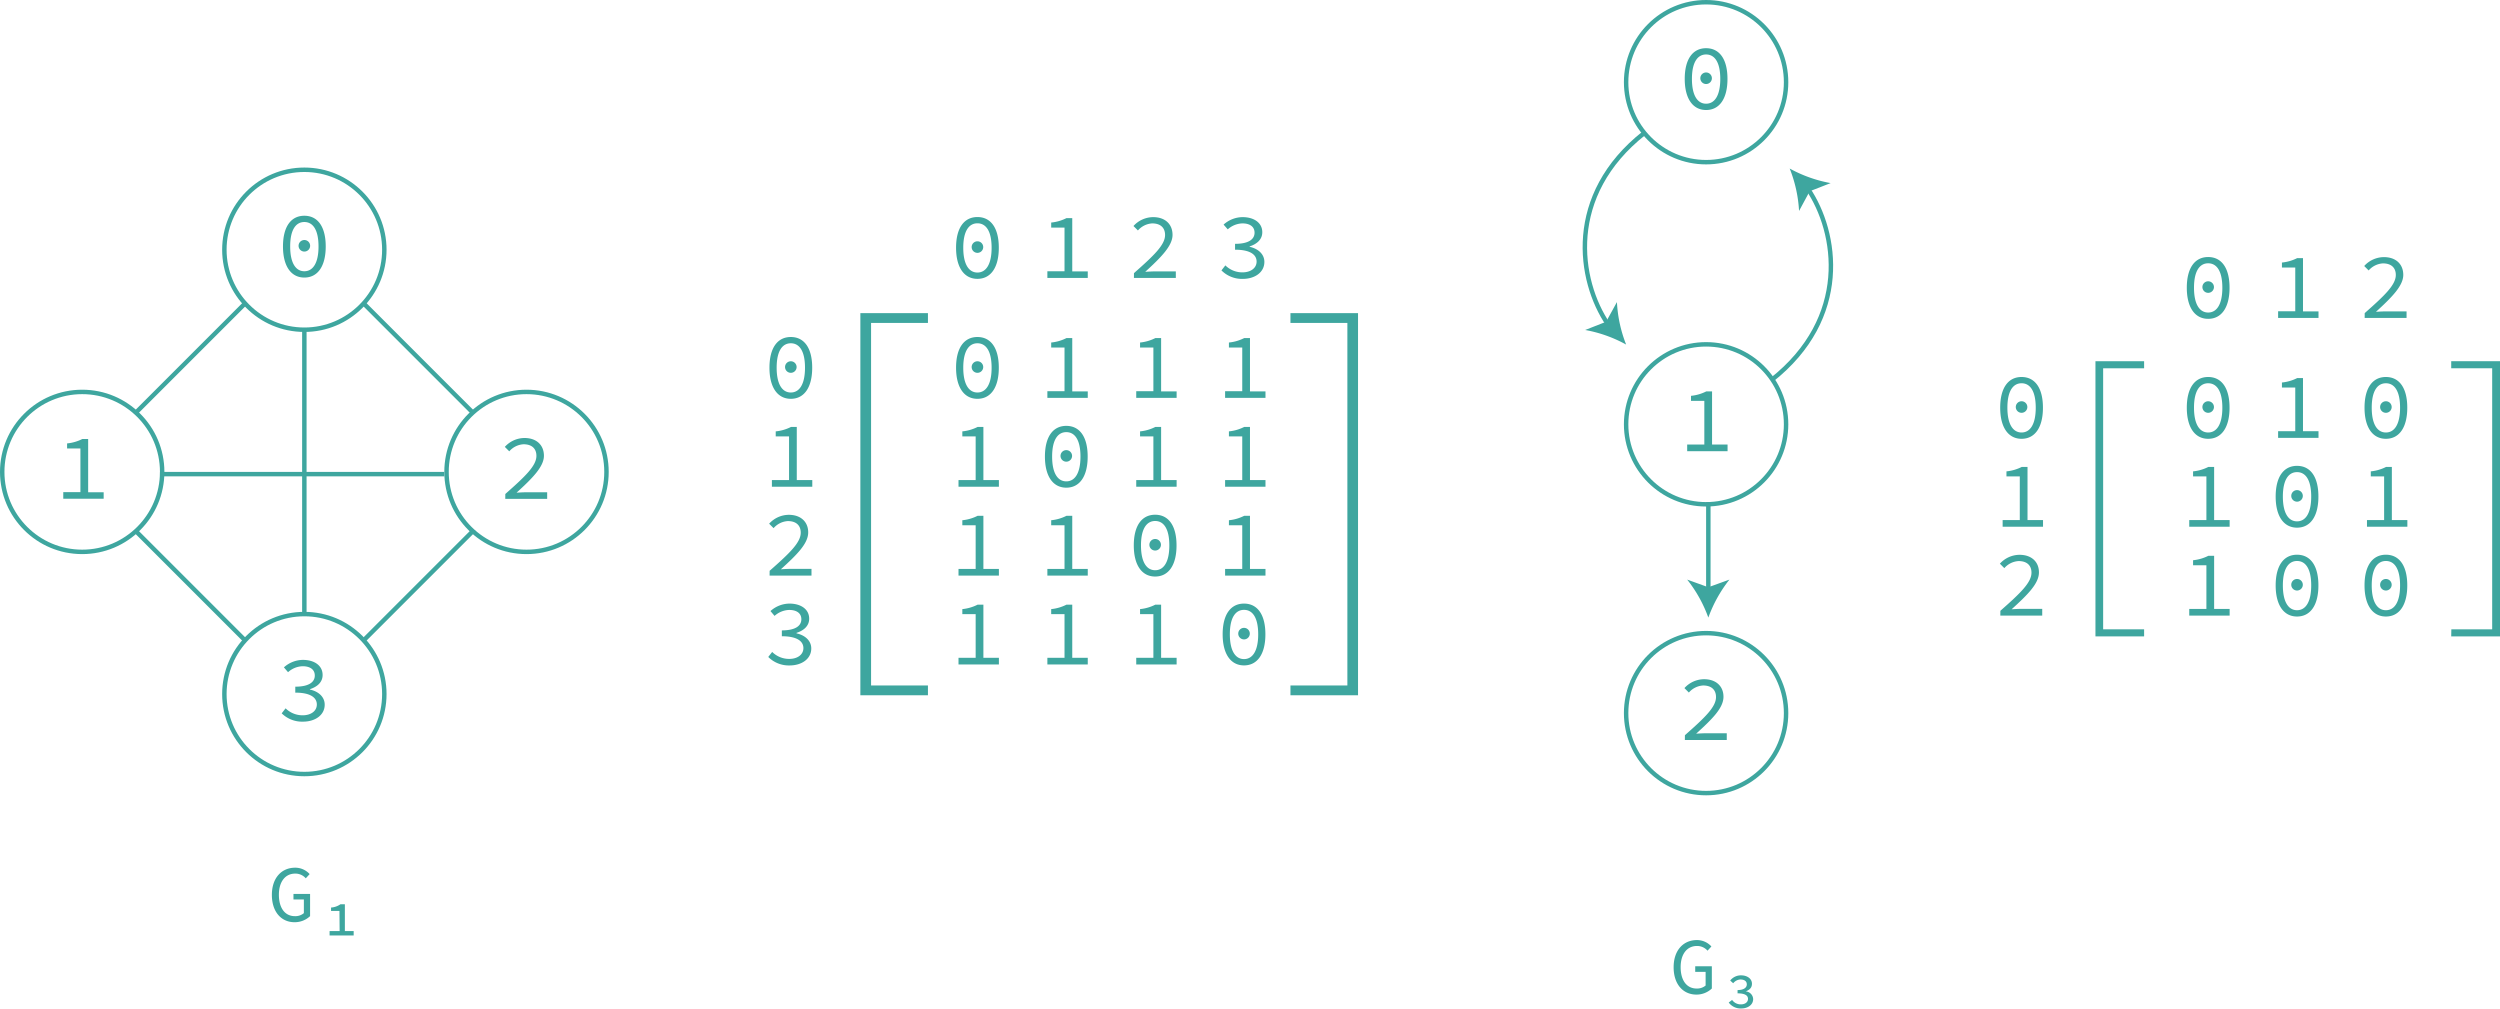 <svg id="图层_1" data-name="图层 1" xmlns="http://www.w3.org/2000/svg" viewBox="0 0 562.67 227.01"><defs><style>.cls-1{fill:none;stroke:#3ea69f;stroke-miterlimit:10;}.cls-2{fill:#3ea69f;}</style></defs><circle class="cls-1" cx="68.5" cy="56.21" r="18"/><path class="cls-2" d="M305.78,98.92c0-4.49,1.83-6.91,4.81-6.91s4.81,2.42,4.81,6.91-1.83,7-4.81,7S305.78,103.37,305.78,98.92Zm8,0c0-3.84-1.32-5.5-3.19-5.5s-3.19,1.66-3.19,5.5,1.32,5.58,3.19,5.58S313.78,102.76,313.78,98.92Zm-4.49-.15a1.3,1.3,0,1,1,2.6,0,1.3,1.3,0,1,1-2.6,0Z" transform="translate(-242.09 -43.45)"/><circle class="cls-1" cx="68.5" cy="156.21" r="18"/><path class="cls-2" d="M305.49,204l.88-1.13a5.41,5.41,0,0,0,3.84,1.57c1.83,0,3.19-.94,3.19-2.43s-1.34-2.67-4.85-2.67V198c3.17,0,4.39-1.1,4.39-2.5s-1.11-2.1-2.73-2.1a5.07,5.07,0,0,0-3.29,1.34l-.93-1.09a6.46,6.46,0,0,1,4.28-1.68c2.52,0,4.43,1.24,4.43,3.4,0,1.62-1.19,2.65-2.85,3.19v.09c1.78.38,3.32,1.55,3.32,3.4,0,2.37-2.19,3.82-4.85,3.82A6.54,6.54,0,0,1,305.49,204Z" transform="translate(-242.09 -43.45)"/><circle class="cls-1" cx="118.5" cy="106.21" r="18"/><path class="cls-2" d="M355.82,154.63c4.54-4,7-6.36,7-8.59,0-1.53-.93-2.6-2.9-2.6a4.61,4.61,0,0,0-3.21,1.59l-1-1a6,6,0,0,1,4.43-2c2.69,0,4.37,1.58,4.37,4s-2.52,5-6.16,8.31c.84-.06,1.7-.1,2.5-.1h4.39v1.49h-9.43Z" transform="translate(-242.09 -43.45)"/><circle class="cls-1" cx="18.5" cy="106.21" r="18"/><path class="cls-2" d="M256.33,154.21h3.86v-9.83h-3v-1.13a9.71,9.71,0,0,0,3.44-1h1.3v12h3.49v1.45h-9.09Z" transform="translate(-242.09 -43.45)"/><line class="cls-1" x1="36" y1="106.71" x2="100" y2="106.71"/><line class="cls-1" x1="68.5" y1="74.21" x2="68.5" y2="138.21"/><line class="cls-1" x1="55.16" y1="68.29" x2="30.58" y2="92.87"/><line class="cls-1" x1="30.58" y1="119.55" x2="55.16" y2="144.13"/><line class="cls-1" x1="81.84" y1="144.13" x2="106.42" y2="119.55"/><line class="cls-1" x1="106.42" y1="92.87" x2="81.84" y2="68.29"/><path class="cls-2" d="M303.28,244.86c0-3.82,2.18-6.12,5.24-6.12a4.37,4.37,0,0,1,3.26,1.44l-.87.95a3.08,3.08,0,0,0-2.39-1.06c-2.22,0-3.66,1.82-3.66,4.76s1.32,4.82,3.62,4.82a3,3,0,0,0,2-.68v-3.08h-2.34v-1.25h3.74v5a5,5,0,0,1-3.53,1.37C305.42,251,303.28,248.71,303.28,244.86Z" transform="translate(-242.09 -43.45)"/><path class="cls-2" d="M316.27,253h5.42v1h-5.42Zm2.22-4.53H316.6v-.76a4.13,4.13,0,0,0,2.11-.74h1v7h-1.17Z" transform="translate(-242.09 -43.45)"/><circle class="cls-1" cx="383.99" cy="18.5" r="18"/><path class="cls-2" d="M621.27,61.21c0-4.49,1.83-6.91,4.81-6.91s4.81,2.42,4.81,6.91-1.83,7-4.81,7S621.27,65.66,621.27,61.21Zm8,0c0-3.84-1.32-5.5-3.19-5.5s-3.19,1.66-3.19,5.5,1.32,5.58,3.19,5.58S629.27,65.05,629.27,61.21Zm-4.49-.15a1.3,1.3,0,1,1,2.6,0,1.3,1.3,0,1,1-2.6,0Z" transform="translate(-242.09 -43.45)"/><circle class="cls-1" cx="383.99" cy="95.5" r="18"/><path class="cls-2" d="M621.82,143.5h3.86v-9.83h-3v-1.13a9.71,9.71,0,0,0,3.44-1h1.3V143.5h3.49V145h-9.09Z" transform="translate(-242.09 -43.45)"/><circle class="cls-1" cx="383.99" cy="160.5" r="18"/><path class="cls-2" d="M621.31,208.92c4.54-4,7-6.36,7-8.59,0-1.53-.93-2.6-2.9-2.6a4.61,4.61,0,0,0-3.21,1.59l-1-1a6,6,0,0,1,4.43-2c2.69,0,4.36,1.58,4.36,3.95,0,2.52-2.51,5-6.15,8.31.84-.06,1.7-.1,2.5-.1h4.39V210h-9.43Z" transform="translate(-242.09 -43.45)"/><path class="cls-2" d="M618.77,261.15c0-3.82,2.18-6.12,5.24-6.12a4.37,4.37,0,0,1,3.26,1.44l-.87.95a3.08,3.08,0,0,0-2.39-1.06c-2.22,0-3.66,1.82-3.66,4.76s1.32,4.82,3.62,4.82a3,3,0,0,0,2-.68v-3.08h-2.34v-1.25h3.74v5a5,5,0,0,1-3.53,1.37C620.91,267.27,618.77,265,618.77,261.15Z" transform="translate(-242.09 -43.45)"/><path class="cls-2" d="M631.17,269.09l.76-.59a2.35,2.35,0,0,0,2,1c.86,0,1.58-.45,1.58-1.24s-.75-1.24-2.35-1.24v-.74c1.42,0,2.08-.56,2.08-1.28s-.57-1.1-1.44-1.1a2.2,2.2,0,0,0-1.62.85l-.68-.61a3.06,3.06,0,0,1,2.46-1.17c1.32,0,2.44.72,2.44,1.89,0,.84-.47,1.36-1.41,1.72a1.81,1.81,0,0,1,1.68,1.73c0,1.3-1.21,2.11-2.67,2.11A3.32,3.32,0,0,1,631.17,269.09Z" transform="translate(-242.09 -43.45)"/><line class="cls-1" x1="384.49" y1="113" x2="384.49" y2="132.96"/><path class="cls-2" d="M626.58,182.45a30.1,30.1,0,0,0-4.76-8.55l4.76,1.72,4.75-1.72A30.31,30.31,0,0,0,626.58,182.45Z" transform="translate(-242.09 -43.45)"/><path class="cls-1" d="M612.17,73.38c-17.78,14-14.89,33.21-8.15,43.1" transform="translate(-242.09 -43.45)"/><path class="cls-2" d="M608.08,121a30.06,30.06,0,0,0-9.22-3.28l4.71-1.85,2.44-4.43A30.27,30.27,0,0,0,608.08,121Z" transform="translate(-242.09 -43.45)"/><path class="cls-1" d="M640.79,129c17.78-14,14.89-33.21,8.16-43.11" transform="translate(-242.09 -43.45)"/><path class="cls-2" d="M644.89,81.38a30.53,30.53,0,0,0,9.21,3.28l-4.71,1.84L647,90.93A30.21,30.21,0,0,0,644.89,81.38Z" transform="translate(-242.09 -43.45)"/><path class="cls-2" d="M457.27,126.21c0-4.49,1.83-6.91,4.81-6.91s4.81,2.42,4.81,6.91-1.83,7-4.81,7S457.27,130.66,457.27,126.21Zm8,0c0-3.84-1.32-5.5-3.19-5.5s-3.19,1.66-3.19,5.5,1.32,5.58,3.19,5.58S465.27,130.05,465.27,126.21Zm-4.49-.15a1.3,1.3,0,1,1,2.6,0,1.3,1.3,0,1,1-2.6,0Z" transform="translate(-242.09 -43.45)"/><path class="cls-2" d="M477.82,131.5h3.86v-9.83h-3v-1.13a9.71,9.71,0,0,0,3.44-1h1.3v12h3.49V133h-9.09Z" transform="translate(-242.09 -43.45)"/><path class="cls-2" d="M497.82,131.5h3.86v-9.83h-3v-1.13a9.71,9.71,0,0,0,3.44-1h1.3v12h3.49V133h-9.09Z" transform="translate(-242.09 -43.45)"/><path class="cls-2" d="M517.82,131.5h3.86v-9.83h-3v-1.13a9.71,9.71,0,0,0,3.44-1h1.3v12h3.49V133h-9.09Z" transform="translate(-242.09 -43.45)"/><path class="cls-2" d="M457.27,99.21c0-4.49,1.83-6.91,4.81-6.91s4.81,2.42,4.81,6.91-1.83,7-4.81,7S457.27,103.66,457.27,99.21Zm8,0c0-3.84-1.32-5.5-3.19-5.5s-3.19,1.66-3.19,5.5,1.32,5.58,3.19,5.58S465.27,103.05,465.27,99.21Zm-4.49-.15a1.3,1.3,0,1,1,2.6,0,1.3,1.3,0,1,1-2.6,0Z" transform="translate(-242.09 -43.45)"/><path class="cls-2" d="M477.82,104.5h3.86V94.67h-3V93.54a9.71,9.71,0,0,0,3.44-1h1.3v12h3.49V106h-9.09Z" transform="translate(-242.09 -43.45)"/><path class="cls-2" d="M497.31,104.92c4.54-4,7-6.36,7-8.59,0-1.53-.93-2.6-2.9-2.6a4.61,4.61,0,0,0-3.21,1.59l-1-1a6,6,0,0,1,4.43-2c2.69,0,4.36,1.58,4.36,4s-2.51,5-6.15,8.31c.84-.06,1.7-.1,2.5-.1h4.39V106h-9.43Z" transform="translate(-242.09 -43.45)"/><path class="cls-2" d="M517,104.31l.88-1.13a5.41,5.41,0,0,0,3.84,1.57c1.83,0,3.19-.94,3.19-2.43s-1.34-2.67-4.85-2.67V98.33c3.17,0,4.39-1.1,4.39-2.5s-1.11-2.1-2.73-2.1a5.12,5.12,0,0,0-3.3,1.34L517.48,94a6.46,6.46,0,0,1,4.28-1.68c2.52,0,4.43,1.24,4.43,3.4,0,1.62-1.19,2.65-2.85,3.19V99c1.78.38,3.32,1.55,3.32,3.4,0,2.37-2.19,3.82-4.85,3.82A6.54,6.54,0,0,1,517,104.31Z" transform="translate(-242.09 -43.45)"/><path class="cls-2" d="M457.82,151.5h3.86v-9.83h-3v-1.13a9.71,9.71,0,0,0,3.44-1h1.3V151.5h3.49V153h-9.09Z" transform="translate(-242.09 -43.45)"/><path class="cls-2" d="M477.27,146.21c0-4.49,1.83-6.91,4.81-6.91s4.81,2.42,4.81,6.91-1.83,7-4.81,7S477.27,150.66,477.27,146.21Zm8,0c0-3.84-1.32-5.5-3.19-5.5s-3.19,1.66-3.19,5.5,1.32,5.58,3.19,5.58S485.27,150.05,485.27,146.21Zm-4.49-.15a1.3,1.3,0,1,1,2.6,0,1.3,1.3,0,1,1-2.6,0Z" transform="translate(-242.09 -43.45)"/><path class="cls-2" d="M497.82,151.5h3.86v-9.83h-3v-1.13a9.71,9.71,0,0,0,3.44-1h1.3V151.5h3.49V153h-9.09Z" transform="translate(-242.09 -43.45)"/><path class="cls-2" d="M517.82,151.5h3.86v-9.83h-3v-1.13a9.71,9.71,0,0,0,3.44-1h1.3V151.5h3.49V153h-9.09Z" transform="translate(-242.09 -43.45)"/><path class="cls-2" d="M457.82,171.5h3.86v-9.83h-3v-1.13a9.71,9.71,0,0,0,3.44-1h1.3V171.5h3.49V173h-9.09Z" transform="translate(-242.09 -43.45)"/><path class="cls-2" d="M477.82,171.5h3.86v-9.83h-3v-1.13a9.71,9.71,0,0,0,3.44-1h1.3V171.5h3.49V173h-9.09Z" transform="translate(-242.09 -43.45)"/><path class="cls-2" d="M497.27,166.21c0-4.49,1.83-6.91,4.81-6.91s4.81,2.42,4.81,6.91-1.83,7-4.81,7S497.27,170.66,497.27,166.21Zm8,0c0-3.84-1.32-5.5-3.19-5.5s-3.19,1.66-3.19,5.5,1.32,5.58,3.19,5.58S505.27,170.05,505.27,166.21Zm-4.49-.15a1.3,1.3,0,1,1,2.6,0,1.3,1.3,0,1,1-2.6,0Z" transform="translate(-242.09 -43.45)"/><path class="cls-2" d="M517.82,171.5h3.86v-9.83h-3v-1.13a9.71,9.71,0,0,0,3.44-1h1.3V171.5h3.49V173h-9.09Z" transform="translate(-242.09 -43.45)"/><path class="cls-2" d="M457.82,191.5h3.86v-9.83h-3v-1.13a9.71,9.71,0,0,0,3.44-1h1.3V191.5h3.49V193h-9.09Z" transform="translate(-242.09 -43.45)"/><path class="cls-2" d="M477.82,191.5h3.86v-9.83h-3v-1.13a9.71,9.71,0,0,0,3.44-1h1.3V191.5h3.49V193h-9.09Z" transform="translate(-242.09 -43.45)"/><path class="cls-2" d="M497.82,191.5h3.86v-9.83h-3v-1.13a9.71,9.71,0,0,0,3.44-1h1.3V191.5h3.49V193h-9.09Z" transform="translate(-242.09 -43.45)"/><path class="cls-2" d="M517.27,186.21c0-4.49,1.83-6.91,4.81-6.91s4.81,2.42,4.81,6.91-1.83,7-4.81,7S517.27,190.66,517.27,186.21Zm8,0c0-3.84-1.32-5.5-3.19-5.5s-3.19,1.66-3.19,5.5,1.32,5.58,3.19,5.58S525.27,190.05,525.27,186.21Zm-4.49-.15a1.3,1.3,0,1,1,2.6,0,1.3,1.3,0,1,1-2.6,0Z" transform="translate(-242.09 -43.45)"/><path class="cls-2" d="M435.73,113.93h15.21v2.2h-12.8v81.6h12.8v2.2H435.73Z" transform="translate(-242.09 -43.45)"/><path class="cls-2" d="M532.53,197.73h12.81v-81.6H532.53v-2.2h15.21v86H532.53Z" transform="translate(-242.09 -43.45)"/><path class="cls-2" d="M415.27,126.21c0-4.49,1.83-6.91,4.81-6.91s4.81,2.42,4.81,6.91-1.83,7-4.81,7S415.27,130.66,415.27,126.21Zm8,0c0-3.84-1.32-5.5-3.19-5.5s-3.19,1.66-3.19,5.5,1.32,5.58,3.19,5.58S423.27,130.05,423.27,126.21Zm-4.49-.15a1.3,1.3,0,1,1,2.6,0,1.3,1.3,0,1,1-2.6,0Z" transform="translate(-242.09 -43.45)"/><path class="cls-2" d="M415.82,151.5h3.86v-9.83h-3v-1.13a9.71,9.71,0,0,0,3.44-1h1.3V151.5h3.49V153h-9.09Z" transform="translate(-242.09 -43.45)"/><path class="cls-2" d="M415.31,171.92c4.54-4,7-6.36,7-8.59,0-1.53-.93-2.6-2.9-2.6a4.61,4.61,0,0,0-3.21,1.59l-1-1a6,6,0,0,1,4.43-2c2.69,0,4.36,1.58,4.36,3.95,0,2.52-2.51,5-6.15,8.31.84-.06,1.7-.1,2.5-.1h4.39V173h-9.43Z" transform="translate(-242.09 -43.45)"/><path class="cls-2" d="M415,191.31l.88-1.13a5.41,5.41,0,0,0,3.84,1.57c1.83,0,3.19-.94,3.19-2.43s-1.34-2.67-4.85-2.67v-1.32c3.17,0,4.39-1.1,4.39-2.5s-1.11-2.1-2.73-2.1a5.12,5.12,0,0,0-3.3,1.34l-.92-1.09a6.46,6.46,0,0,1,4.28-1.68c2.52,0,4.43,1.24,4.43,3.4,0,1.62-1.19,2.65-2.85,3.19V186c1.78.38,3.32,1.55,3.32,3.4,0,2.37-2.19,3.82-4.85,3.82A6.54,6.54,0,0,1,415,191.31Z" transform="translate(-242.09 -43.45)"/><path class="cls-2" d="M734.27,135.21c0-4.49,1.83-6.91,4.81-6.91s4.81,2.42,4.81,6.91-1.83,7-4.81,7S734.27,139.66,734.27,135.21Zm8,0c0-3.84-1.32-5.5-3.19-5.5s-3.19,1.66-3.19,5.5,1.32,5.58,3.19,5.58S742.27,139.05,742.27,135.21Zm-4.49-.15a1.3,1.3,0,1,1,2.6,0,1.3,1.3,0,1,1-2.6,0Z" transform="translate(-242.09 -43.45)"/><path class="cls-2" d="M754.82,140.5h3.86v-9.83h-3v-1.13a9.71,9.71,0,0,0,3.44-1h1.3V140.5h3.49V142h-9.09Z" transform="translate(-242.09 -43.45)"/><path class="cls-2" d="M774.27,135.21c0-4.49,1.83-6.91,4.81-6.91s4.81,2.42,4.81,6.91-1.83,7-4.81,7S774.27,139.66,774.27,135.21Zm8,0c0-3.84-1.32-5.5-3.19-5.5s-3.19,1.66-3.19,5.5,1.32,5.58,3.19,5.58S782.27,139.05,782.27,135.21Zm-4.49-.15a1.3,1.3,0,1,1,2.6,0,1.3,1.3,0,1,1-2.6,0Z" transform="translate(-242.09 -43.45)"/><path class="cls-2" d="M734.27,108.21c0-4.49,1.83-6.91,4.81-6.91s4.81,2.42,4.81,6.91-1.83,7-4.81,7S734.27,112.66,734.27,108.21Zm8,0c0-3.84-1.32-5.5-3.19-5.5s-3.19,1.66-3.19,5.5,1.32,5.58,3.19,5.58S742.27,112.05,742.27,108.21Zm-4.49-.15a1.3,1.3,0,1,1,2.6,0,1.3,1.3,0,1,1-2.6,0Z" transform="translate(-242.09 -43.45)"/><path class="cls-2" d="M754.82,113.5h3.86v-9.83h-3v-1.13a9.71,9.71,0,0,0,3.44-1h1.3v12h3.49V115h-9.09Z" transform="translate(-242.09 -43.45)"/><path class="cls-2" d="M774.31,113.92c4.54-4,7-6.36,7-8.59,0-1.53-.93-2.6-2.9-2.6a4.61,4.61,0,0,0-3.21,1.59l-1-1a6,6,0,0,1,4.43-2c2.69,0,4.36,1.58,4.36,4s-2.51,5-6.15,8.31c.84-.06,1.7-.1,2.5-.1h4.39V115h-9.43Z" transform="translate(-242.09 -43.45)"/><path class="cls-2" d="M734.82,160.5h3.86v-9.83h-3v-1.13a9.71,9.71,0,0,0,3.44-1h1.3V160.5h3.49V162h-9.09Z" transform="translate(-242.09 -43.45)"/><path class="cls-2" d="M754.27,155.21c0-4.49,1.83-6.91,4.81-6.91s4.81,2.42,4.81,6.91-1.83,7-4.81,7S754.27,159.66,754.27,155.21Zm8,0c0-3.84-1.32-5.5-3.19-5.5s-3.19,1.66-3.19,5.5,1.32,5.58,3.19,5.58S762.27,159.05,762.27,155.21Zm-4.49-.15a1.3,1.3,0,1,1,2.6,0,1.3,1.3,0,1,1-2.6,0Z" transform="translate(-242.09 -43.45)"/><path class="cls-2" d="M774.82,160.5h3.86v-9.83h-3v-1.13a9.71,9.71,0,0,0,3.44-1h1.3V160.5h3.49V162h-9.09Z" transform="translate(-242.09 -43.45)"/><path class="cls-2" d="M734.82,180.5h3.86v-9.83h-3v-1.13a9.71,9.71,0,0,0,3.44-1h1.3V180.5h3.49V182h-9.09Z" transform="translate(-242.09 -43.45)"/><path class="cls-2" d="M754.27,175.21c0-4.49,1.83-6.91,4.81-6.91s4.81,2.42,4.81,6.91-1.83,7-4.81,7S754.27,179.66,754.27,175.21Zm8,0c0-3.84-1.32-5.5-3.19-5.5s-3.19,1.66-3.19,5.5,1.32,5.58,3.19,5.58S762.27,179.05,762.27,175.21Zm-4.49-.15a1.3,1.3,0,1,1,2.6,0,1.3,1.3,0,1,1-2.6,0Z" transform="translate(-242.09 -43.45)"/><path class="cls-2" d="M774.27,175.21c0-4.49,1.83-6.91,4.81-6.91s4.81,2.42,4.81,6.91-1.83,7-4.81,7S774.27,179.66,774.27,175.21Zm8,0c0-3.84-1.32-5.5-3.19-5.5s-3.19,1.66-3.19,5.5,1.32,5.58,3.19,5.58S782.27,179.05,782.27,175.21Zm-4.49-.15a1.3,1.3,0,1,1,2.6,0,1.3,1.3,0,1,1-2.6,0Z" transform="translate(-242.09 -43.45)"/><path class="cls-2" d="M713.71,124.75h10.95v1.59h-9.22v58.75h9.22v1.59H713.71Z" transform="translate(-242.09 -43.45)"/><path class="cls-2" d="M793.81,185.09H803V126.34h-9.22v-1.59h11v61.93h-11Z" transform="translate(-242.09 -43.45)"/><path class="cls-2" d="M692.27,135.21c0-4.49,1.83-6.91,4.81-6.91s4.81,2.42,4.81,6.91-1.83,7-4.81,7S692.27,139.66,692.27,135.21Zm8,0c0-3.84-1.32-5.5-3.19-5.5s-3.19,1.66-3.19,5.5,1.32,5.58,3.19,5.58S700.27,139.05,700.27,135.21Zm-4.49-.15a1.3,1.3,0,1,1,2.6,0,1.3,1.3,0,1,1-2.6,0Z" transform="translate(-242.09 -43.45)"/><path class="cls-2" d="M692.82,160.5h3.86v-9.83h-3v-1.13a9.71,9.71,0,0,0,3.44-1h1.3V160.5h3.49V162h-9.09Z" transform="translate(-242.09 -43.45)"/><path class="cls-2" d="M692.31,180.92c4.54-4,7-6.36,7-8.59,0-1.53-.93-2.6-2.9-2.6a4.61,4.61,0,0,0-3.21,1.59l-1-1a6,6,0,0,1,4.43-2c2.69,0,4.36,1.58,4.36,3.95,0,2.52-2.51,5-6.15,8.31.84-.06,1.7-.1,2.5-.1h4.39V182h-9.43Z" transform="translate(-242.09 -43.45)"/></svg>